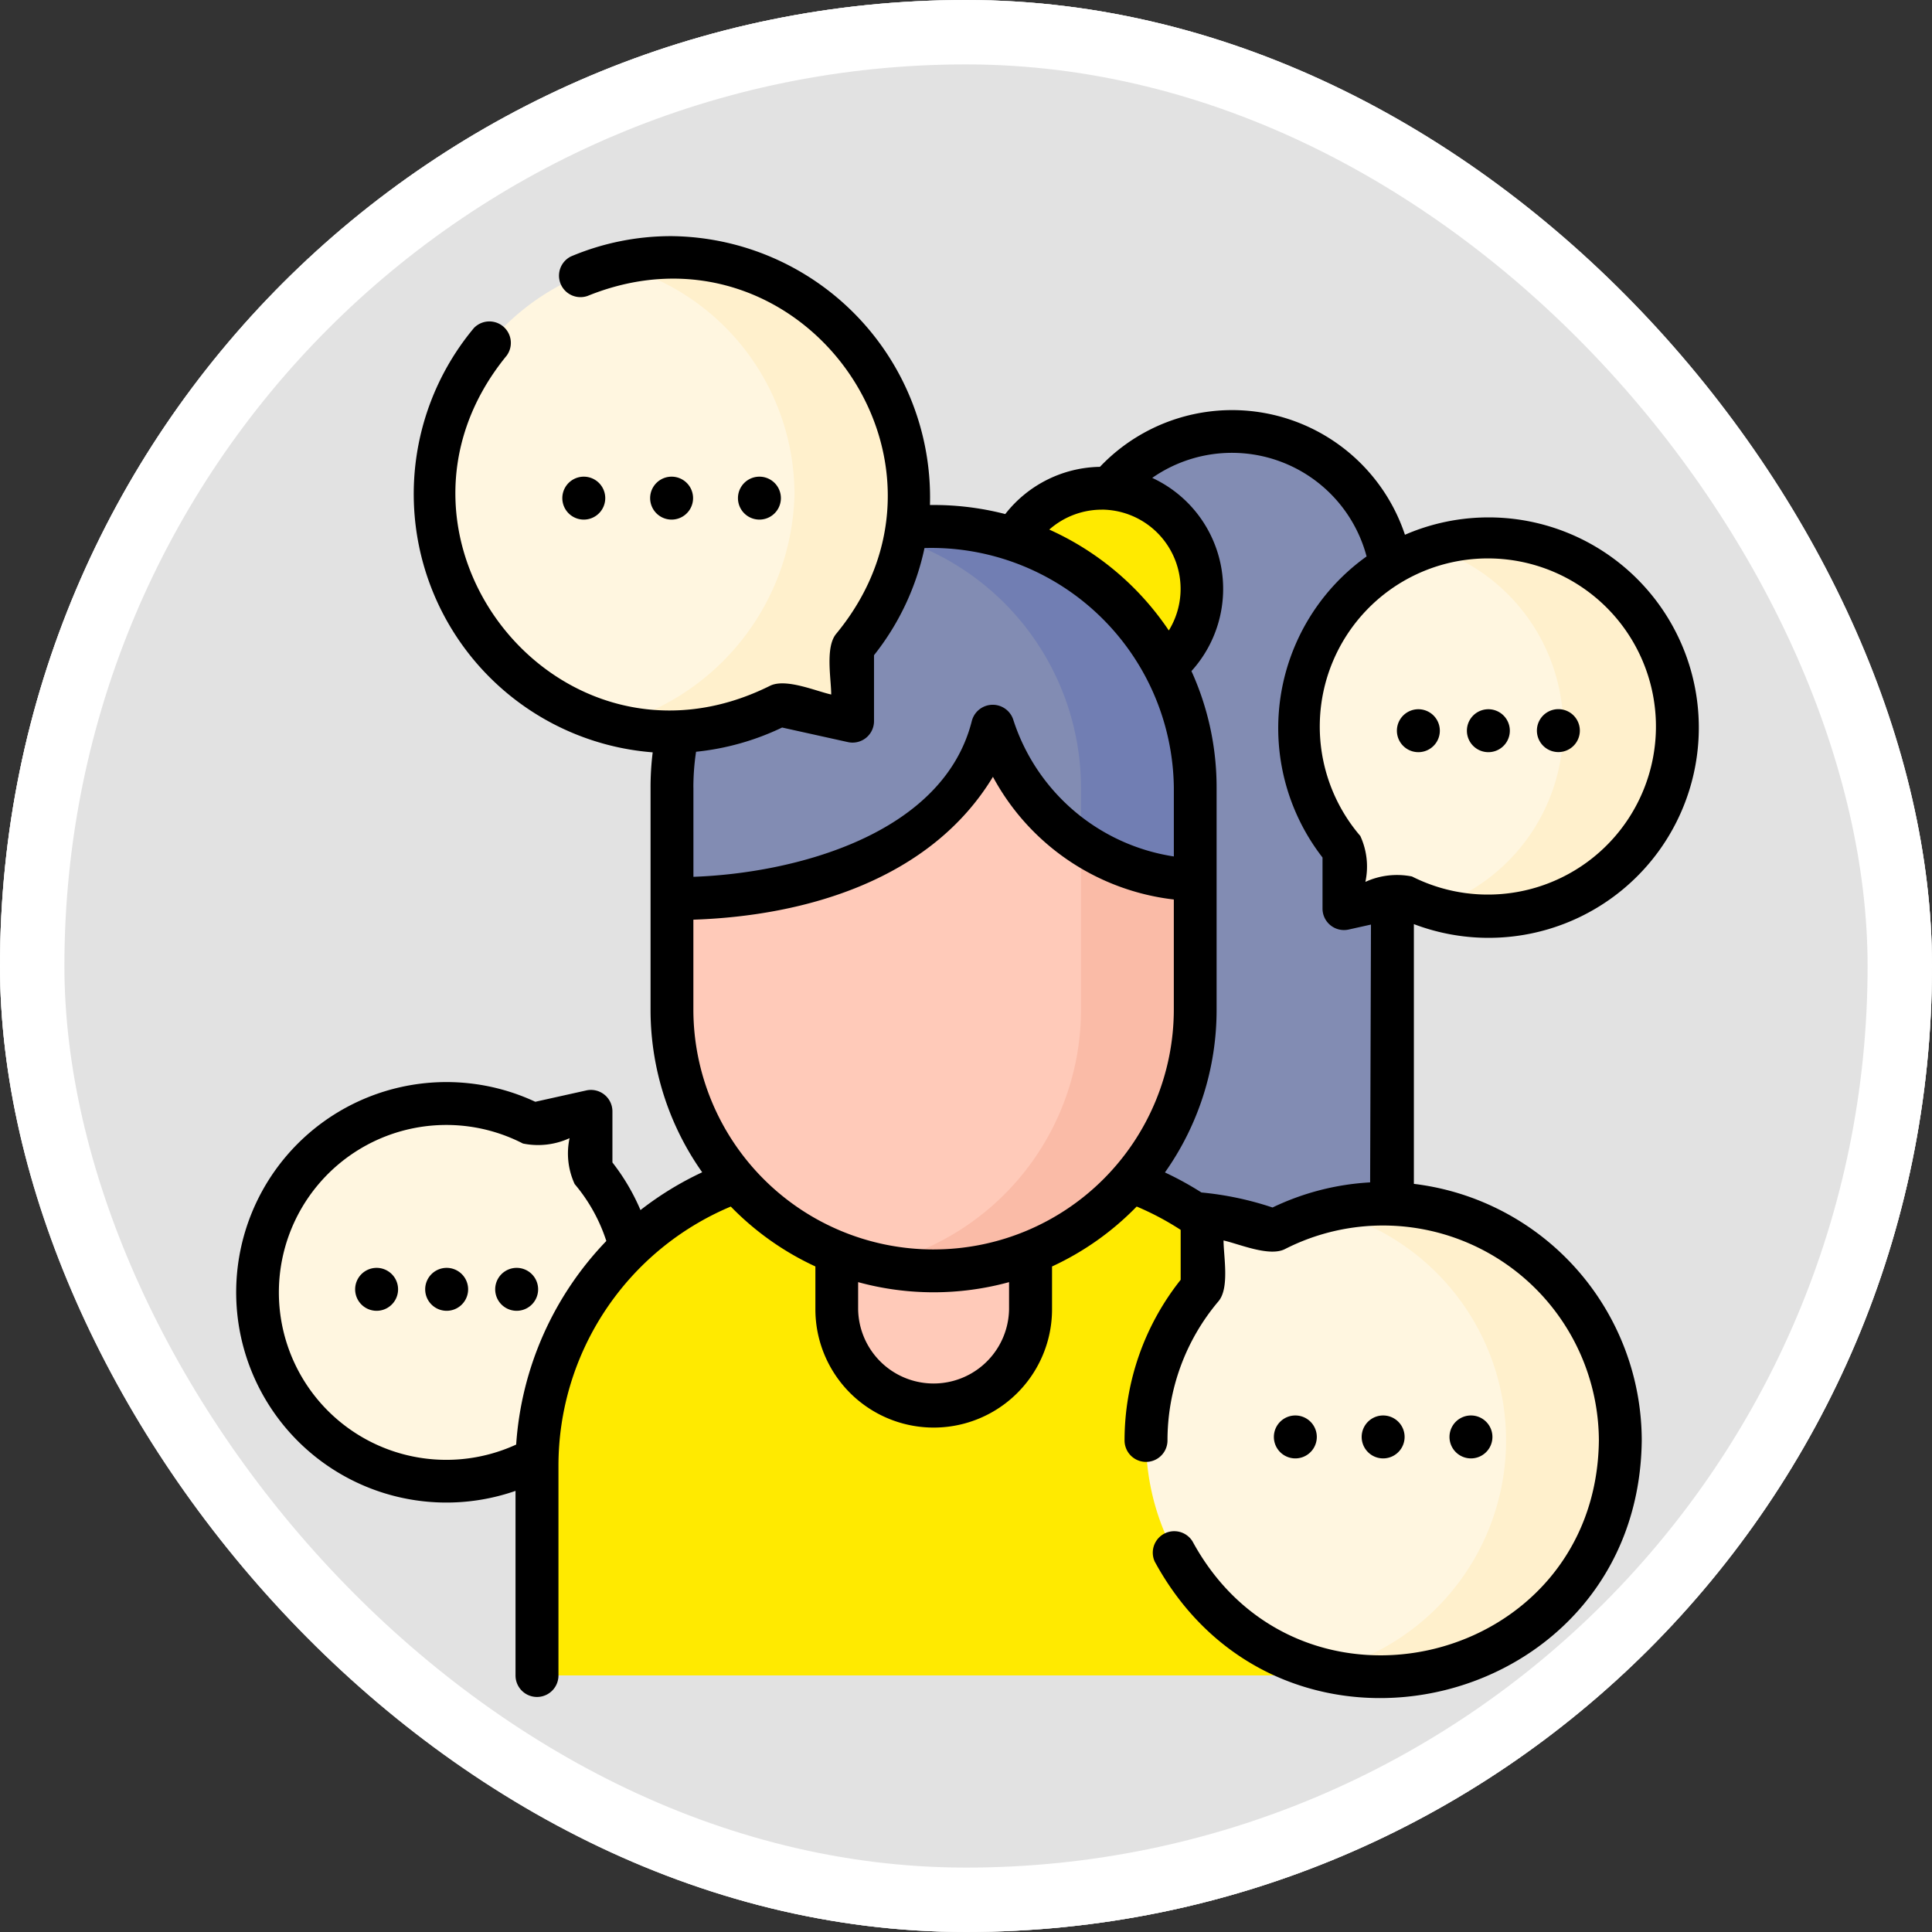 <svg xmlns="http://www.w3.org/2000/svg" width="90" height="90" viewBox="0 0 90 90">
  <rect x="0" y="0" width="90" height="90" fill="#333333" stroke="none"/>
  <g id="Grupo_1106771" data-name="Grupo 1106771" transform="translate(-597.051 -1871)">
    <g id="Grupo_1106043" data-name="Grupo 1106043" transform="translate(597.051 1871)">
      <g id="Rectángulo_400898" data-name="Rectángulo 400898" fill="#fff" stroke="#fff" stroke-width="3" opacity="0.859">
        <rect width="90" height="90" rx="45" stroke="none"/>
        <rect x="1.5" y="1.5" width="87" height="87" rx="43.5" fill="none"/>
      </g>
      <g id="Rectángulo_400907" data-name="Rectángulo 400907" transform="translate(0)" fill="none" stroke="#fff" stroke-width="3">
        <rect width="90" height="90" rx="45" stroke="none"/>
        <rect x="1.5" y="1.5" width="87" height="87" rx="43.5" fill="none"/>
      </g>
    </g>
    <g id="argumentos" transform="translate(608.051 1881.87)">
      <g id="Grupo_1106769" data-name="Grupo 1106769" transform="translate(0.999 1.128)">
        <g id="Grupo_1106758" data-name="Grupo 1106758" transform="translate(0 39.391)">
          <path id="Trazado_877717" data-name="Trazado 877717" d="M23.038,306.737a8.807,8.807,0,1,1-6.724-3.12,8.863,8.863,0,0,1,4.006.987l2.718-.6Z" transform="translate(-7.506 -303.617)" fill="#fff6e0"/>
        </g>
        <g id="Grupo_1106767" data-name="Grupo 1106767" transform="translate(8.24)">
          <g id="Grupo_1106764" data-name="Grupo 1106764" transform="translate(4.774 8.076)">
            <path id="Trazado_877718" data-name="Trazado 877718" d="M300.136,110.063h-.005a7.455,7.455,0,0,1-7.455-7.455V75.769a7.455,7.455,0,0,1,7.455-7.455h.005a7.455,7.455,0,0,1,7.455,7.455v26.838A7.455,7.455,0,0,1,300.136,110.063Z" transform="translate(-267.738 -68.314)" fill="#828cb3"/>
            <ellipse id="Elipse_11660" data-name="Elipse 11660" cx="4.684" cy="4.68" rx="4.684" ry="4.68" transform="translate(21.624 2.668)" fill="#ffea00"/>
            <g id="Grupo_1106763" data-name="Grupo 1106763" transform="translate(0 4.446)">
              <g id="Grupo_1106761" data-name="Grupo 1106761">
                <g id="Grupo_1106760" data-name="Grupo 1106760">
                  <path id="Trazado_877719" data-name="Trazado 877719" d="M105.293,348.534v-9.772a14.086,14.086,0,0,1,14.086-14.086h8.785a14.086,14.086,0,0,1,14.086,14.086v9.772Z" transform="translate(-105.293 -295.005)" fill="#ffea00"/>
                  <path id="Trazado_877720" data-name="Trazado 877720" d="M214.744,340.46h0a4.512,4.512,0,0,1-4.512-4.512v-6.113h9.028v6.113a4.512,4.512,0,0,1-4.512,4.512Z" transform="translate(-196.264 -299.477)" fill="#ffcab9"/>
                  <path id="Trazado_877721" data-name="Trazado 877721" d="M164.768,136.4h-.035a12.171,12.171,0,0,1-12.171-12.171V113.895a12.171,12.171,0,0,1,12.171-12.171h.035l12.171,16.428v6.082A12.171,12.171,0,0,1,164.768,136.4Z" transform="translate(-146.271 -101.724)" fill="#ffcab9"/>
                  <g id="Grupo_1106759" data-name="Grupo 1106759" transform="translate(15.817 9.243)">
                    <path id="Trazado_877722" data-name="Trazado 877722" d="M233.673,171.175v13.267a12.175,12.175,0,0,1-9.527,11.882,12.207,12.207,0,0,0,2.644.289h.035A12.171,12.171,0,0,0,239,184.442V178.36Z" transform="translate(-224.146 -171.175)" fill="#fabba7"/>
                  </g>
                </g>
              </g>
              <path id="Trazado_877723" data-name="Trazado 877723" d="M152.562,119.065v-5.148a12.188,12.188,0,1,1,24.377,0v4.236c-7.137,0-9.436-7.14-9.436-7.14s-1.928,8.052-14.941,8.052" transform="translate(-146.271 -101.725)" fill="#828cb3"/>
              <g id="Grupo_1106762" data-name="Grupo 1106762" transform="translate(15.817)">
                <path id="Trazado_877724" data-name="Trazado 877724" d="M226.808,101.724a12.222,12.222,0,0,0-2.662.292,12.2,12.2,0,0,1,9.527,11.9v2.6A9.1,9.1,0,0,0,239,118.152v-4.236A12.19,12.19,0,0,0,226.808,101.724Z" transform="translate(-224.146 -101.724)" fill="#717eb3"/>
              </g>
            </g>
          </g>
          <g id="Grupo_1106765" data-name="Grupo 1106765">
            <path id="Trazado_877725" data-name="Trazado 877725" d="M88.9,25.8a11.046,11.046,0,1,0-8.434,3.914,11.118,11.118,0,0,0,5.025-1.238l3.409.758V25.8Z" transform="translate(-69.418 -7.63)" fill="#fff6e0"/>
            <path id="Trazado_877726" data-name="Trazado 877726" d="M134.854,7.63a11.069,11.069,0,0,0-2.662.325,11.045,11.045,0,0,1,8.386,10.715,11.38,11.38,0,0,1-8.422,10.707,10.908,10.908,0,0,0,7.723-.905l3.409.758V25.8A11.035,11.035,0,0,0,134.854,7.63Z" transform="translate(-123.807 -7.63)" fill="#fff0cc"/>
          </g>
          <g id="Grupo_1106766" data-name="Grupo 1106766" transform="translate(33.146 44.063)">
            <path id="Trazado_877727" data-name="Trazado 877727" d="M321.095,342.632a11.046,11.046,0,1,0,8.434-3.914,11.117,11.117,0,0,0-5.025,1.238l-3.409-.758v3.433Z" transform="translate(-318.481 -338.718)" fill="#fff6e0"/>
            <path id="Trazado_877728" data-name="Trazado 877728" d="M384.156,338.718a10.627,10.627,0,0,0-2.625.333,11.039,11.039,0,0,1-.036,21.422,11.041,11.041,0,1,0,2.662-21.756Z" transform="translate(-373.108 -338.718)" fill="#fff0cc"/>
          </g>
        </g>
        <g id="Grupo_1106768" data-name="Grupo 1106768" transform="translate(48.527 13.106)">
          <path id="Trazado_877729" data-name="Trazado 877729" d="M374.226,120.592a8.807,8.807,0,1,1,6.724,3.12,8.863,8.863,0,0,1-4.006-.987l-2.718.6Z" transform="translate(-372.142 -106.109)" fill="#fff6e0"/>
          <path id="Trazado_877730" data-name="Trazado 877730" d="M420.986,106.109a8.808,8.808,0,0,0-2.662.41,8.8,8.8,0,0,1,.031,16.773,8.564,8.564,0,0,0,2.631.42,8.8,8.8,0,1,0,0-17.6Z" transform="translate(-412.178 -106.109)" fill="#fff0cc"/>
        </g>
      </g>
      <g id="Grupo_1106770" data-name="Grupo 1106770" transform="translate(0 0.13)">
        <path id="Trazado_877731" data-name="Trazado 877731" d="M91.912,361.267a1,1,0,0,0,0,2A1,1,0,0,0,91.912,361.267Z" transform="translate(-78.844 -313.205)"/>
        <path id="Trazado_877732" data-name="Trazado 877732" d="M67.407,361.267a1,1,0,0,0,0,2A1,1,0,0,0,67.407,361.267Z" transform="translate(-57.6 -313.205)"/>
        <path id="Trazado_877733" data-name="Trazado 877733" d="M42.9,361.267a1,1,0,0,0,0,2A1,1,0,0,0,42.9,361.267Z" transform="translate(-36.356 -313.205)"/>
        <path id="Trazado_877734" data-name="Trazado 877734" d="M176.887,84.323a1,1,0,0,0,0,2A1,1,0,0,0,176.887,84.323Z" transform="translate(-152.51 -73.118)"/>
        <path id="Trazado_877735" data-name="Trazado 877735" d="M146.149,84.323a1,1,0,0,0,0,2A1,1,0,0,0,146.149,84.323Z" transform="translate(-125.863 -73.118)"/>
        <path id="Trazado_877736" data-name="Trazado 877736" d="M115.411,84.323a1,1,0,0,0,0,2A1,1,0,0,0,115.411,84.323Z" transform="translate(-99.216 -73.118)"/>
        <path id="Trazado_877737" data-name="Trazado 877737" d="M54.864,44.279v-12.1a9.793,9.793,0,1,0-.416-18.138A8.488,8.488,0,0,0,40.24,10.877a5.714,5.714,0,0,0-4.411,2.2,13.329,13.329,0,0,0-3.508-.421A12.175,12.175,0,0,0,20.286.13a11.978,11.978,0,0,0-4.689.946,1,1,0,0,0,.777,1.839c9.778-3.967,18.3,7.587,11.584,15.734-.526.62-.237,2.109-.237,2.834-.732-.163-2.133-.774-2.863-.4C15.027,25.97,5.687,14.147,12.6,5.7a1,1,0,0,0-1.525-1.288,12.07,12.07,0,0,0,8.33,19.765,13.313,13.313,0,0,0-.1,1.647V36.16a13.1,13.1,0,0,0,2.406,7.579A14.969,14.969,0,0,0,18.836,45.5a9.867,9.867,0,0,0-1.307-2.218V40.9a1,1,0,0,0-1.215-.974l-2.378.529a9.794,9.794,0,1,0-.921,18.126v8.6a1,1,0,0,0,2,0V57.408a13.093,13.093,0,0,1,8.028-12.072,13.229,13.229,0,0,0,3.941,2.79v1.994a5.512,5.512,0,0,0,11.024,0V48.127a13.231,13.231,0,0,0,3.943-2.792A13.069,13.069,0,0,1,44,46.422v2.326a12.035,12.035,0,0,0-2.614,7.483,1,1,0,0,0,2,0A10.036,10.036,0,0,1,45.76,49.75c.526-.62.237-2.109.237-2.834.732.163,2.132.774,2.863.4a10.055,10.055,0,0,1,14.622,8.912c-.112,10.436-13.95,13.87-18.929,4.707a1,1,0,0,0-1.762.938c5.972,10.985,22.554,6.861,22.688-5.645A12.057,12.057,0,0,0,54.865,44.279ZM13.049,56.422A7.8,7.8,0,1,1,13.361,42.4a3.522,3.522,0,0,0,2.172-.25,3.4,3.4,0,0,0,.237,2.138,7.845,7.845,0,0,1,1.475,2.652,15.138,15.138,0,0,0-4.2,9.485ZM40.32,12.87A3.693,3.693,0,0,1,43.448,18.5a13.254,13.254,0,0,0-5.569-4.7,3.7,3.7,0,0,1,2.441-.928ZM21.3,25.822a11.3,11.3,0,0,1,.125-1.672,12.108,12.108,0,0,0,4.009-1.129L28.5,23.7a1,1,0,0,0,1.215-.974V19.652a12.037,12.037,0,0,0,2.352-4.993A11.3,11.3,0,0,1,43.682,25.822v3.205a9.341,9.341,0,0,1-7.488-6.394,1.006,1.006,0,0,0-1.919.068c-1.333,5.333-8.309,7.111-12.973,7.274V25.822Zm14.706,24.3a3.516,3.516,0,0,1-7.031,0V48.857a13.3,13.3,0,0,0,7.031,0Zm-3.5-2.788h-.035A11.185,11.185,0,0,1,21.3,36.16V31.972c5.267-.176,11.064-1.878,13.955-6.655a11.009,11.009,0,0,0,8.426,5.715V36.16A11.185,11.185,0,0,1,32.509,47.333Zm20.32-3.124a12.021,12.021,0,0,0-4.547,1.17,14.788,14.788,0,0,0-3.312-.7,15.081,15.081,0,0,0-1.7-.933,13.1,13.1,0,0,0,2.407-7.58V25.822a13.092,13.092,0,0,0-1.172-5.43,5.7,5.7,0,0,0-1.827-9,6.49,6.49,0,0,1,9.986,3.659,9.831,9.831,0,0,0-2.053,14.025v2.382a1,1,0,0,0,1.215.974l1.042-.232Zm-.221-14a3.4,3.4,0,0,0-.237-2.138,7.83,7.83,0,1,1,2.408,1.888A3.542,3.542,0,0,0,52.608,30.21Z" transform="translate(0 -0.13)"/>
        <path id="Trazado_877738" data-name="Trazado 877738" d="M364.475,412.937a1,1,0,0,0,0,2A1,1,0,0,0,364.475,412.937Z" transform="translate(-315.133 -357.999)"/>
        <path id="Trazado_877739" data-name="Trazado 877739" d="M395.213,412.937a1,1,0,0,0,0,2A1,1,0,0,0,395.213,412.937Z" transform="translate(-341.781 -357.999)"/>
        <path id="Trazado_877740" data-name="Trazado 877740" d="M425.95,412.937a1,1,0,0,0,0,2A1,1,0,0,0,425.95,412.937Z" transform="translate(-368.427 -357.999)"/>
        <path id="Trazado_877741" data-name="Trazado 877741" d="M407.537,165.733a1,1,0,0,0,0,2A1,1,0,0,0,407.537,165.733Z" transform="translate(-352.464 -143.694)"/>
        <path id="Trazado_877742" data-name="Trazado 877742" d="M432.043,165.733a1,1,0,0,0,0,2A1,1,0,0,0,432.043,165.733Z" transform="translate(-373.709 -143.694)"/>
        <path id="Trazado_877743" data-name="Trazado 877743" d="M456.549,167.729a1,1,0,0,0,0-2A1,1,0,0,0,456.549,167.729Z" transform="translate(-394.954 -143.694)"/>
      </g>
    </g>
  </g>
</svg>
